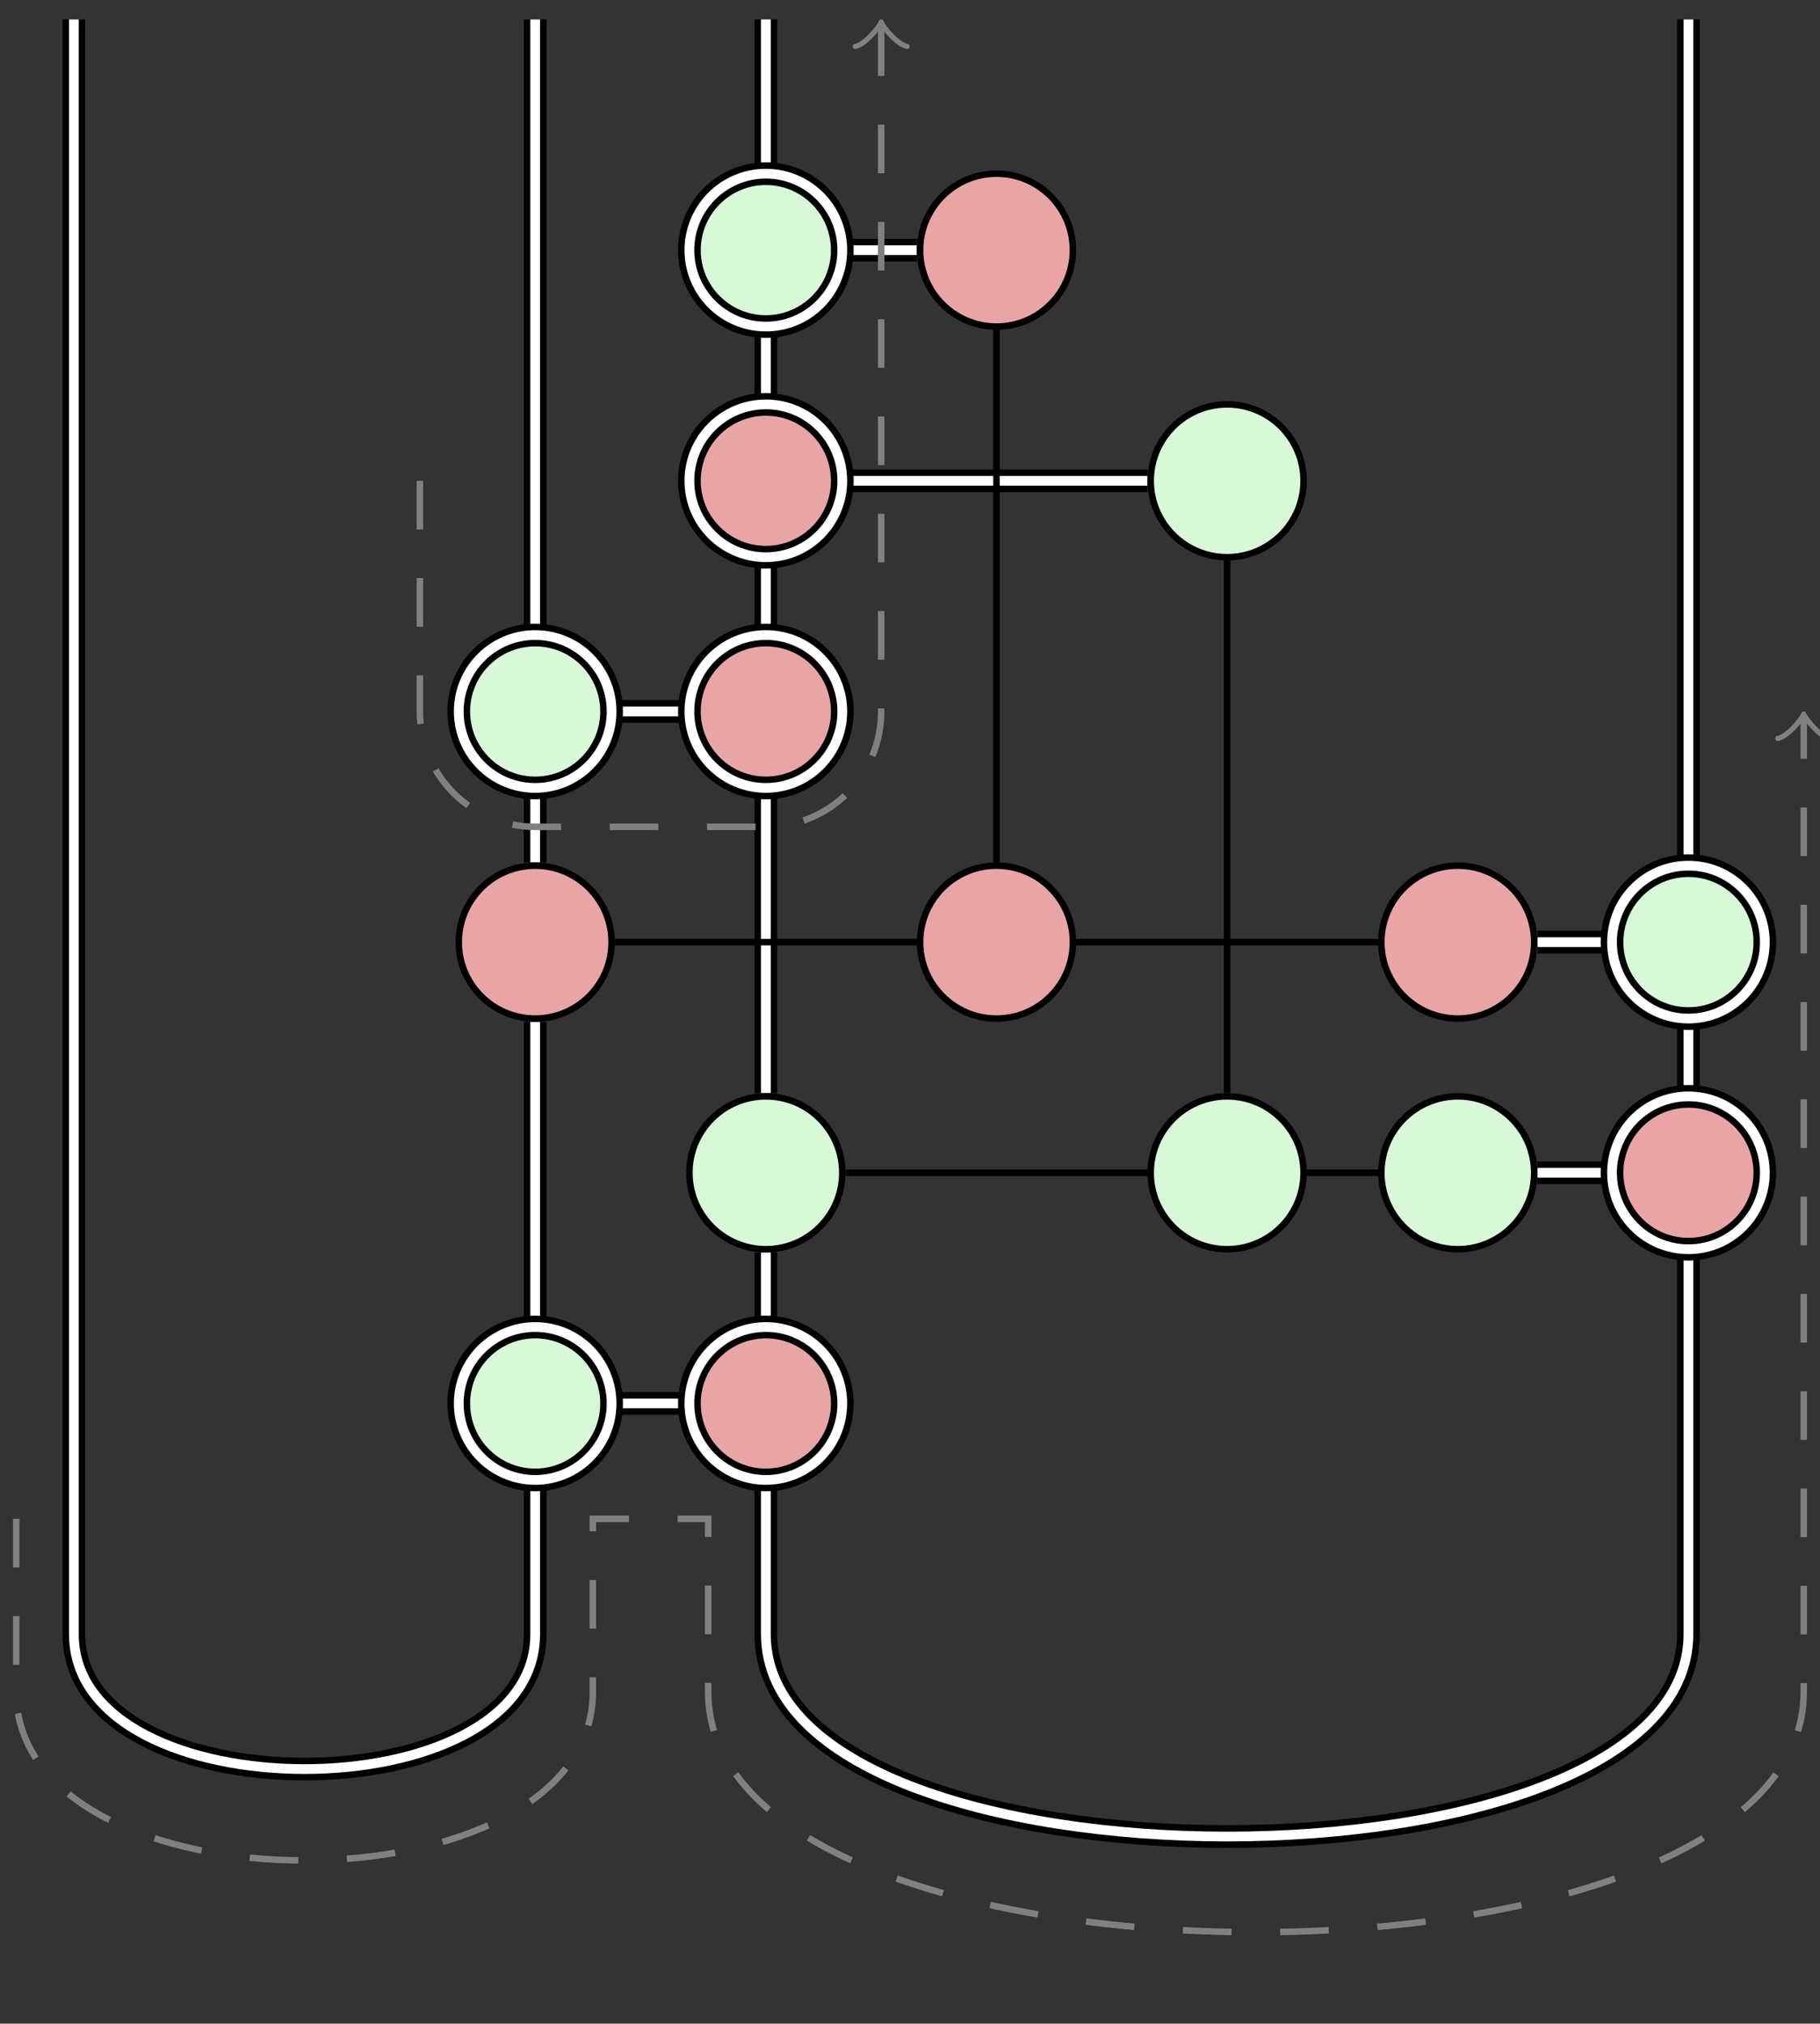 <?xml version="1.0" encoding="UTF-8"?>
<svg xmlns="http://www.w3.org/2000/svg" xmlns:xlink="http://www.w3.org/1999/xlink" width="167.758pt" height="186.514pt" viewBox="0 0 111.839 124.343" version="1.1">
<rect x="0" y="0" width="111.839" height="124.343" fill="#333333" stroke="none"/>
<defs>
<clipPath id="clip1">
  <path d="M 0 0 L 53 0 L 53 124.344 L 0 124.344 Z M 0 0 "/>
</clipPath>
<clipPath id="clip2">
  <path d="M 27 57 L 111.84 57 L 111.84 124.344 L 27 124.344 Z M 27 57 "/>
</clipPath>
<clipPath id="clip3">
  <path d="M 38 68 L 111.84 68 L 111.84 122 L 38 122 Z M 38 68 "/>
</clipPath>
<clipPath id="clip4">
  <path d="M 0 38 L 111.84 38 L 111.84 124.344 L 0 124.344 Z M 0 38 "/>
</clipPath>
<clipPath id="clip5">
  <path d="M 109 43 L 111.84 43 L 111.84 46 L 109 46 Z M 109 43 "/>
</clipPath>
<clipPath id="clip6">
  <path d="M 79 47 L 111.84 47 L 111.84 97 L 79 97 Z M 79 47 "/>
</clipPath>
<clipPath id="clip7">
  <path d="M 90 58 L 111.84 58 L 111.84 86 L 90 86 Z M 90 58 "/>
</clipPath>
<clipPath id="clip8">
  <path d="M 79 33 L 111.84 33 L 111.84 83 L 79 83 Z M 79 33 "/>
</clipPath>
<clipPath id="clip9">
  <path d="M 90 44 L 111.84 44 L 111.84 72 L 90 72 Z M 90 44 "/>
</clipPath>
</defs>
<g id="surface1">
<g clip-path="url(#clip1)" clip-rule="nonzero">
<path style="fill:none;stroke-width:1.395;stroke-linecap:butt;stroke-linejoin:miter;stroke:rgb(0%,0%,0%);stroke-opacity:1;stroke-miterlimit:10;" d="M -7.087 2.19 L -7.087 -7.087 C -7.087 -18.142 -35.435 -18.142 -35.435 -7.087 L -35.435 92.128 " transform="matrix(1,0,0,-1,39.974,93.323)"/>
</g>
<path style="fill:none;stroke-width:0.598;stroke-linecap:butt;stroke-linejoin:miter;stroke:rgb(100%,100%,100%);stroke-opacity:1;stroke-miterlimit:10;" d="M -7.087 2.19 L -7.087 -7.087 C -7.087 -18.142 -35.435 -18.142 -35.435 -7.087 L -35.435 92.128 " transform="matrix(1,0,0,-1,39.974,93.323)"/>
<g clip-path="url(#clip2)" clip-rule="nonzero">
<path style="fill:none;stroke-width:1.395;stroke-linecap:butt;stroke-linejoin:miter;stroke:rgb(0%,0%,0%);stroke-opacity:1;stroke-miterlimit:10;" d="M 63.78 16.366 L 63.78 -7.087 C 63.78 -23.669 7.088 -23.669 7.088 -7.087 L 7.088 2.19 " transform="matrix(1,0,0,-1,39.974,93.323)"/>
</g>
<g clip-path="url(#clip3)" clip-rule="nonzero">
<path style="fill:none;stroke-width:0.598;stroke-linecap:butt;stroke-linejoin:miter;stroke:rgb(100%,100%,100%);stroke-opacity:1;stroke-miterlimit:10;" d="M 63.78 16.366 L 63.78 -7.087 C 63.78 -23.669 7.088 -23.669 7.088 -7.087 L 7.088 2.19 " transform="matrix(1,0,0,-1,39.974,93.323)"/>
</g>
<path style="fill:none;stroke-width:1.395;stroke-linecap:butt;stroke-linejoin:miter;stroke:rgb(0%,0%,0%);stroke-opacity:1;stroke-miterlimit:10;" d="M -7.087 92.128 L -7.087 54.503 " transform="matrix(1,0,0,-1,39.974,93.323)"/>
<path style="fill:none;stroke-width:0.598;stroke-linecap:butt;stroke-linejoin:miter;stroke:rgb(100%,100%,100%);stroke-opacity:1;stroke-miterlimit:10;" d="M -7.087 92.128 L -7.087 54.503 " transform="matrix(1,0,0,-1,39.974,93.323)"/>
<path style="fill:none;stroke-width:1.395;stroke-linecap:butt;stroke-linejoin:miter;stroke:rgb(0%,0%,0%);stroke-opacity:1;stroke-miterlimit:10;" d="M -7.087 44.71 L -7.087 40.331 " transform="matrix(1,0,0,-1,39.974,93.323)"/>
<path style="fill:none;stroke-width:0.598;stroke-linecap:butt;stroke-linejoin:miter;stroke:rgb(100%,100%,100%);stroke-opacity:1;stroke-miterlimit:10;" d="M -7.087 44.71 L -7.087 40.331 " transform="matrix(1,0,0,-1,39.974,93.323)"/>
<path style="fill:none;stroke-width:1.395;stroke-linecap:butt;stroke-linejoin:miter;stroke:rgb(0%,0%,0%);stroke-opacity:1;stroke-miterlimit:10;" d="M -7.087 30.538 L -7.087 11.983 " transform="matrix(1,0,0,-1,39.974,93.323)"/>
<path style="fill:none;stroke-width:0.598;stroke-linecap:butt;stroke-linejoin:miter;stroke:rgb(100%,100%,100%);stroke-opacity:1;stroke-miterlimit:10;" d="M -7.087 30.538 L -7.087 11.983 " transform="matrix(1,0,0,-1,39.974,93.323)"/>
<path style="fill:none;stroke-width:1.395;stroke-linecap:butt;stroke-linejoin:miter;stroke:rgb(0%,0%,0%);stroke-opacity:1;stroke-miterlimit:10;" d="M 7.088 11.983 L 7.088 16.366 " transform="matrix(1,0,0,-1,39.974,93.323)"/>
<path style="fill:none;stroke-width:0.598;stroke-linecap:butt;stroke-linejoin:miter;stroke:rgb(100%,100%,100%);stroke-opacity:1;stroke-miterlimit:10;" d="M 7.088 11.983 L 7.088 16.366 " transform="matrix(1,0,0,-1,39.974,93.323)"/>
<path style="fill:none;stroke-width:1.395;stroke-linecap:butt;stroke-linejoin:miter;stroke:rgb(0%,0%,0%);stroke-opacity:1;stroke-miterlimit:10;" d="M 7.088 26.155 L 7.088 44.71 " transform="matrix(1,0,0,-1,39.974,93.323)"/>
<path style="fill:none;stroke-width:0.598;stroke-linecap:butt;stroke-linejoin:miter;stroke:rgb(100%,100%,100%);stroke-opacity:1;stroke-miterlimit:10;" d="M 7.088 26.155 L 7.088 44.71 " transform="matrix(1,0,0,-1,39.974,93.323)"/>
<path style="fill:none;stroke-width:1.395;stroke-linecap:butt;stroke-linejoin:miter;stroke:rgb(0%,0%,0%);stroke-opacity:1;stroke-miterlimit:10;" d="M -2.193 49.608 L 2.19 49.608 " transform="matrix(1,0,0,-1,39.974,93.323)"/>
<path style="fill:none;stroke-width:0.598;stroke-linecap:butt;stroke-linejoin:miter;stroke:rgb(100%,100%,100%);stroke-opacity:1;stroke-miterlimit:10;" d="M -2.193 49.608 L 2.19 49.608 " transform="matrix(1,0,0,-1,39.974,93.323)"/>
<path style="fill:none;stroke-width:1.395;stroke-linecap:butt;stroke-linejoin:miter;stroke:rgb(0%,0%,0%);stroke-opacity:1;stroke-miterlimit:10;" d="M -2.193 7.089 L 2.19 7.089 " transform="matrix(1,0,0,-1,39.974,93.323)"/>
<path style="fill:none;stroke-width:0.598;stroke-linecap:butt;stroke-linejoin:miter;stroke:rgb(100%,100%,100%);stroke-opacity:1;stroke-miterlimit:10;" d="M -2.193 7.089 L 2.19 7.089 " transform="matrix(1,0,0,-1,39.974,93.323)"/>
<path style="fill:none;stroke-width:1.395;stroke-linecap:butt;stroke-linejoin:miter;stroke:rgb(0%,0%,0%);stroke-opacity:1;stroke-miterlimit:10;" d="M 63.78 30.538 L 63.78 26.155 " transform="matrix(1,0,0,-1,39.974,93.323)"/>
<path style="fill:none;stroke-width:0.598;stroke-linecap:butt;stroke-linejoin:miter;stroke:rgb(100%,100%,100%);stroke-opacity:1;stroke-miterlimit:10;" d="M 63.78 30.538 L 63.78 26.155 " transform="matrix(1,0,0,-1,39.974,93.323)"/>
<path style="fill:none;stroke-width:0.399;stroke-linecap:butt;stroke-linejoin:miter;stroke:rgb(0%,0%,0%);stroke-opacity:1;stroke-miterlimit:10;" d="M -2.193 35.432 L 16.366 35.432 " transform="matrix(1,0,0,-1,39.974,93.323)"/>
<path style="fill:none;stroke-width:0.399;stroke-linecap:butt;stroke-linejoin:miter;stroke:rgb(0%,0%,0%);stroke-opacity:1;stroke-miterlimit:10;" d="M 11.983 21.261 L 30.538 21.261 " transform="matrix(1,0,0,-1,39.974,93.323)"/>
<path style="fill:none;stroke-width:1.395;stroke-linecap:butt;stroke-linejoin:miter;stroke:rgb(0%,0%,0%);stroke-opacity:1;stroke-miterlimit:10;" d="M 63.78 40.331 L 63.78 92.128 " transform="matrix(1,0,0,-1,39.974,93.323)"/>
<path style="fill:none;stroke-width:0.598;stroke-linecap:butt;stroke-linejoin:miter;stroke:rgb(100%,100%,100%);stroke-opacity:1;stroke-miterlimit:10;" d="M 63.78 40.331 L 63.78 92.128 " transform="matrix(1,0,0,-1,39.974,93.323)"/>
<path style="fill:none;stroke-width:1.395;stroke-linecap:butt;stroke-linejoin:miter;stroke:rgb(0%,0%,0%);stroke-opacity:1;stroke-miterlimit:10;" d="M 54.503 21.261 L 58.885 21.261 " transform="matrix(1,0,0,-1,39.974,93.323)"/>
<path style="fill:none;stroke-width:0.598;stroke-linecap:butt;stroke-linejoin:miter;stroke:rgb(100%,100%,100%);stroke-opacity:1;stroke-miterlimit:10;" d="M 54.503 21.261 L 58.885 21.261 " transform="matrix(1,0,0,-1,39.974,93.323)"/>
<path style="fill:none;stroke-width:1.395;stroke-linecap:butt;stroke-linejoin:miter;stroke:rgb(0%,0%,0%);stroke-opacity:1;stroke-miterlimit:10;" d="M 54.503 35.432 L 58.885 35.432 " transform="matrix(1,0,0,-1,39.974,93.323)"/>
<path style="fill:none;stroke-width:0.598;stroke-linecap:butt;stroke-linejoin:miter;stroke:rgb(100%,100%,100%);stroke-opacity:1;stroke-miterlimit:10;" d="M 54.503 35.432 L 58.885 35.432 " transform="matrix(1,0,0,-1,39.974,93.323)"/>
<path style="fill:none;stroke-width:0.399;stroke-linecap:butt;stroke-linejoin:miter;stroke:rgb(0%,0%,0%);stroke-opacity:1;stroke-miterlimit:10;" d="M 40.331 21.261 L 44.71 21.261 " transform="matrix(1,0,0,-1,39.974,93.323)"/>
<path style="fill:none;stroke-width:0.399;stroke-linecap:butt;stroke-linejoin:miter;stroke:rgb(0%,0%,0%);stroke-opacity:1;stroke-miterlimit:10;" d="M 26.155 35.432 L 44.71 35.432 " transform="matrix(1,0,0,-1,39.974,93.323)"/>
<path style="fill:none;stroke-width:1.395;stroke-linecap:butt;stroke-linejoin:miter;stroke:rgb(0%,0%,0%);stroke-opacity:1;stroke-miterlimit:10;" d="M 7.088 54.503 L 7.088 58.886 " transform="matrix(1,0,0,-1,39.974,93.323)"/>
<path style="fill:none;stroke-width:0.598;stroke-linecap:butt;stroke-linejoin:miter;stroke:rgb(100%,100%,100%);stroke-opacity:1;stroke-miterlimit:10;" d="M 7.088 54.503 L 7.088 58.886 " transform="matrix(1,0,0,-1,39.974,93.323)"/>
<path style="fill:none;stroke-width:1.395;stroke-linecap:butt;stroke-linejoin:miter;stroke:rgb(0%,0%,0%);stroke-opacity:1;stroke-miterlimit:10;" d="M 7.088 68.675 L 7.088 73.057 " transform="matrix(1,0,0,-1,39.974,93.323)"/>
<path style="fill:none;stroke-width:0.598;stroke-linecap:butt;stroke-linejoin:miter;stroke:rgb(100%,100%,100%);stroke-opacity:1;stroke-miterlimit:10;" d="M 7.088 68.675 L 7.088 73.057 " transform="matrix(1,0,0,-1,39.974,93.323)"/>
<path style="fill:none;stroke-width:1.395;stroke-linecap:butt;stroke-linejoin:miter;stroke:rgb(0%,0%,0%);stroke-opacity:1;stroke-miterlimit:10;" d="M 7.088 82.85 L 7.088 92.128 " transform="matrix(1,0,0,-1,39.974,93.323)"/>
<path style="fill:none;stroke-width:0.598;stroke-linecap:butt;stroke-linejoin:miter;stroke:rgb(100%,100%,100%);stroke-opacity:1;stroke-miterlimit:10;" d="M 7.088 82.85 L 7.088 92.128 " transform="matrix(1,0,0,-1,39.974,93.323)"/>
<path style="fill:none;stroke-width:1.395;stroke-linecap:butt;stroke-linejoin:miter;stroke:rgb(0%,0%,0%);stroke-opacity:1;stroke-miterlimit:10;" d="M 11.983 77.952 L 16.366 77.952 " transform="matrix(1,0,0,-1,39.974,93.323)"/>
<path style="fill:none;stroke-width:0.598;stroke-linecap:butt;stroke-linejoin:miter;stroke:rgb(100%,100%,100%);stroke-opacity:1;stroke-miterlimit:10;" d="M 11.983 77.952 L 16.366 77.952 " transform="matrix(1,0,0,-1,39.974,93.323)"/>
<path style="fill:none;stroke-width:1.395;stroke-linecap:butt;stroke-linejoin:miter;stroke:rgb(0%,0%,0%);stroke-opacity:1;stroke-miterlimit:10;" d="M 11.983 63.78 L 30.538 63.78 " transform="matrix(1,0,0,-1,39.974,93.323)"/>
<path style="fill:none;stroke-width:0.598;stroke-linecap:butt;stroke-linejoin:miter;stroke:rgb(100%,100%,100%);stroke-opacity:1;stroke-miterlimit:10;" d="M 11.983 63.78 L 30.538 63.78 " transform="matrix(1,0,0,-1,39.974,93.323)"/>
<path style="fill:none;stroke-width:0.399;stroke-linecap:butt;stroke-linejoin:miter;stroke:rgb(0%,0%,0%);stroke-opacity:1;stroke-miterlimit:10;" d="M 35.432 58.886 L 35.432 26.155 " transform="matrix(1,0,0,-1,39.974,93.323)"/>
<path style="fill:none;stroke-width:0.399;stroke-linecap:butt;stroke-linejoin:miter;stroke:rgb(0%,0%,0%);stroke-opacity:1;stroke-miterlimit:10;" d="M 21.26 40.331 L 21.26 73.057 " transform="matrix(1,0,0,-1,39.974,93.323)"/>
<g clip-path="url(#clip4)" clip-rule="nonzero">
<path style="fill:none;stroke-width:0.399;stroke-linecap:butt;stroke-linejoin:miter;stroke:rgb(50.194%,50.194%,50.194%);stroke-opacity:1;stroke-dasharray:2.989,2.989;stroke-miterlimit:10;" d="M -38.978 -0.001 L -38.978 -10.63 C -38.978 -24.447 -3.544 -24.447 -3.544 -10.63 L -3.544 -0.001 L 3.542 -0.001 L 3.542 -10.63 C 3.542 -30.322 70.866 -30.322 70.866 -10.63 L 70.866 49.147 " transform="matrix(1,0,0,-1,39.974,93.323)"/>
</g>
<g clip-path="url(#clip5)" clip-rule="nonzero">
<path style="fill:none;stroke-width:0.319;stroke-linecap:round;stroke-linejoin:round;stroke:rgb(50.194%,50.194%,50.194%);stroke-opacity:1;stroke-miterlimit:10;" d="M -1.197 1.595 C -1.095 0.997 -0.001 0.099 0.299 0.001 C -0.001 -0.1 -1.095 -0.995 -1.197 -1.593 " transform="matrix(0,-1,-1,0,110.841,44.174)"/>
</g>
<path style="fill:none;stroke-width:0.399;stroke-linecap:butt;stroke-linejoin:miter;stroke:rgb(50.194%,50.194%,50.194%);stroke-opacity:1;stroke-dasharray:2.989,2.989;stroke-miterlimit:10;" d="M -14.173 63.78 L -14.173 49.608 C -14.173 45.682 -11.009 42.518 -7.087 42.518 L 7.088 42.518 C 11.01 42.518 14.174 45.682 14.174 49.608 L 14.174 91.671 " transform="matrix(1,0,0,-1,39.974,93.323)"/>
<path style="fill:none;stroke-width:0.319;stroke-linecap:round;stroke-linejoin:round;stroke:rgb(50.194%,50.194%,50.194%);stroke-opacity:1;stroke-miterlimit:10;" d="M -1.197 1.593 C -1.096 0.995 0.002 0.101 0.299 -0.001 C 0.002 -0.099 -1.096 -0.997 -1.197 -1.595 " transform="matrix(0,-1,-1,0,54.147,1.654)"/>
<path style="fill-rule:nonzero;fill:rgb(84.705%,97.255%,84.705%);fill-opacity:1;stroke-width:1.395;stroke-linecap:butt;stroke-linejoin:miter;stroke:rgb(0%,0%,0%);stroke-opacity:1;stroke-miterlimit:10;" d="M -2.392 7.089 C -2.392 9.678 -4.494 11.784 -7.087 11.784 C -9.681 11.784 -11.783 9.678 -11.783 7.089 C -11.783 4.495 -9.681 2.389 -7.087 2.389 C -4.494 2.389 -2.392 4.495 -2.392 7.089 Z M -2.392 7.089 " transform="matrix(1,0,0,-1,39.974,93.323)"/>
<path style="fill:none;stroke-width:0.598;stroke-linecap:butt;stroke-linejoin:miter;stroke:rgb(100%,100%,100%);stroke-opacity:1;stroke-miterlimit:10;" d="M -2.392 7.089 C -2.392 9.678 -4.494 11.784 -7.087 11.784 C -9.681 11.784 -11.783 9.678 -11.783 7.089 C -11.783 4.495 -9.681 2.389 -7.087 2.389 C -4.494 2.389 -2.392 4.495 -2.392 7.089 Z M -2.392 7.089 " transform="matrix(1,0,0,-1,39.974,93.323)"/>
<path style="fill-rule:nonzero;fill:rgb(90.979%,64.705%,64.705%);fill-opacity:1;stroke-width:1.395;stroke-linecap:butt;stroke-linejoin:miter;stroke:rgb(0%,0%,0%);stroke-opacity:1;stroke-miterlimit:10;" d="M 11.784 7.089 C 11.784 9.678 9.682 11.784 7.088 11.784 C 4.495 11.784 2.389 9.678 2.389 7.089 C 2.389 4.495 4.495 2.389 7.088 2.389 C 9.682 2.389 11.784 4.495 11.784 7.089 Z M 11.784 7.089 " transform="matrix(1,0,0,-1,39.974,93.323)"/>
<path style="fill:none;stroke-width:0.598;stroke-linecap:butt;stroke-linejoin:miter;stroke:rgb(100%,100%,100%);stroke-opacity:1;stroke-miterlimit:10;" d="M 11.784 7.089 C 11.784 9.678 9.682 11.784 7.088 11.784 C 4.495 11.784 2.389 9.678 2.389 7.089 C 2.389 4.495 4.495 2.389 7.088 2.389 C 9.682 2.389 11.784 4.495 11.784 7.089 Z M 11.784 7.089 " transform="matrix(1,0,0,-1,39.974,93.323)"/>
<path style="fill-rule:nonzero;fill:rgb(90.979%,64.705%,64.705%);fill-opacity:1;stroke-width:0.399;stroke-linecap:butt;stroke-linejoin:miter;stroke:rgb(0%,0%,0%);stroke-opacity:1;stroke-miterlimit:10;" d="M -2.392 35.432 C -2.392 38.026 -4.494 40.132 -7.087 40.132 C -9.681 40.132 -11.783 38.026 -11.783 35.432 C -11.783 32.839 -9.681 30.737 -7.087 30.737 C -4.494 30.737 -2.392 32.839 -2.392 35.432 Z M -2.392 35.432 " transform="matrix(1,0,0,-1,39.974,93.323)"/>
<path style="fill-rule:nonzero;fill:rgb(84.705%,97.255%,84.705%);fill-opacity:1;stroke-width:0.399;stroke-linecap:butt;stroke-linejoin:miter;stroke:rgb(0%,0%,0%);stroke-opacity:1;stroke-miterlimit:10;" d="M 11.784 21.261 C 11.784 23.854 9.682 25.956 7.088 25.956 C 4.495 25.956 2.389 23.854 2.389 21.261 C 2.389 18.667 4.495 16.565 7.088 16.565 C 9.682 16.565 11.784 18.667 11.784 21.261 Z M 11.784 21.261 " transform="matrix(1,0,0,-1,39.974,93.323)"/>
<path style="fill-rule:nonzero;fill:rgb(84.705%,97.255%,84.705%);fill-opacity:1;stroke-width:1.395;stroke-linecap:butt;stroke-linejoin:miter;stroke:rgb(0%,0%,0%);stroke-opacity:1;stroke-miterlimit:10;" d="M -2.392 49.608 C -2.392 52.202 -4.494 54.303 -7.087 54.303 C -9.681 54.303 -11.783 52.202 -11.783 49.608 C -11.783 47.014 -9.681 44.909 -7.087 44.909 C -4.494 44.909 -2.392 47.014 -2.392 49.608 Z M -2.392 49.608 " transform="matrix(1,0,0,-1,39.974,93.323)"/>
<path style="fill:none;stroke-width:0.598;stroke-linecap:butt;stroke-linejoin:miter;stroke:rgb(100%,100%,100%);stroke-opacity:1;stroke-miterlimit:10;" d="M -2.392 49.608 C -2.392 52.202 -4.494 54.303 -7.087 54.303 C -9.681 54.303 -11.783 52.202 -11.783 49.608 C -11.783 47.014 -9.681 44.909 -7.087 44.909 C -4.494 44.909 -2.392 47.014 -2.392 49.608 Z M -2.392 49.608 " transform="matrix(1,0,0,-1,39.974,93.323)"/>
<path style="fill-rule:nonzero;fill:rgb(90.979%,64.705%,64.705%);fill-opacity:1;stroke-width:1.395;stroke-linecap:butt;stroke-linejoin:miter;stroke:rgb(0%,0%,0%);stroke-opacity:1;stroke-miterlimit:10;" d="M 11.784 49.608 C 11.784 52.202 9.682 54.303 7.088 54.303 C 4.495 54.303 2.389 52.202 2.389 49.608 C 2.389 47.014 4.495 44.909 7.088 44.909 C 9.682 44.909 11.784 47.014 11.784 49.608 Z M 11.784 49.608 " transform="matrix(1,0,0,-1,39.974,93.323)"/>
<path style="fill:none;stroke-width:0.598;stroke-linecap:butt;stroke-linejoin:miter;stroke:rgb(100%,100%,100%);stroke-opacity:1;stroke-miterlimit:10;" d="M 11.784 49.608 C 11.784 52.202 9.682 54.303 7.088 54.303 C 4.495 54.303 2.389 52.202 2.389 49.608 C 2.389 47.014 4.495 44.909 7.088 44.909 C 9.682 44.909 11.784 47.014 11.784 49.608 Z M 11.784 49.608 " transform="matrix(1,0,0,-1,39.974,93.323)"/>
<path style=" stroke:none;fill-rule:nonzero;fill:rgb(90.979%,64.705%,64.705%);fill-opacity:1;" d="M 108.449 72.062 C 108.449 69.469 106.348 67.367 103.754 67.367 C 101.16 67.367 99.059 69.469 99.059 72.062 C 99.059 74.656 101.16 76.758 103.754 76.758 C 106.348 76.758 108.449 74.656 108.449 72.062 Z M 108.449 72.062 "/>
<g clip-path="url(#clip6)" clip-rule="nonzero">
<path style="fill:none;stroke-width:1.395;stroke-linecap:butt;stroke-linejoin:miter;stroke:rgb(0%,0%,0%);stroke-opacity:1;stroke-miterlimit:10;" d="M 68.475 21.261 C 68.475 23.854 66.374 25.956 63.78 25.956 C 61.186 25.956 59.085 23.854 59.085 21.261 C 59.085 18.667 61.186 16.565 63.78 16.565 C 66.374 16.565 68.475 18.667 68.475 21.261 Z M 68.475 21.261 " transform="matrix(1,0,0,-1,39.974,93.323)"/>
</g>
<g clip-path="url(#clip7)" clip-rule="nonzero">
<path style="fill:none;stroke-width:0.598;stroke-linecap:butt;stroke-linejoin:miter;stroke:rgb(100%,100%,100%);stroke-opacity:1;stroke-miterlimit:10;" d="M 68.475 21.261 C 68.475 23.854 66.374 25.956 63.78 25.956 C 61.186 25.956 59.085 23.854 59.085 21.261 C 59.085 18.667 61.186 16.565 63.78 16.565 C 66.374 16.565 68.475 18.667 68.475 21.261 Z M 68.475 21.261 " transform="matrix(1,0,0,-1,39.974,93.323)"/>
</g>
<path style=" stroke:none;fill-rule:nonzero;fill:rgb(84.705%,97.255%,84.705%);fill-opacity:1;" d="M 108.449 57.891 C 108.449 55.297 106.348 53.191 103.754 53.191 C 101.16 53.191 99.059 55.297 99.059 57.891 C 99.059 60.484 101.16 62.586 103.754 62.586 C 106.348 62.586 108.449 60.484 108.449 57.891 Z M 108.449 57.891 "/>
<g clip-path="url(#clip8)" clip-rule="nonzero">
<path style="fill:none;stroke-width:1.395;stroke-linecap:butt;stroke-linejoin:miter;stroke:rgb(0%,0%,0%);stroke-opacity:1;stroke-miterlimit:10;" d="M 68.475 35.432 C 68.475 38.026 66.374 40.132 63.78 40.132 C 61.186 40.132 59.085 38.026 59.085 35.432 C 59.085 32.839 61.186 30.737 63.78 30.737 C 66.374 30.737 68.475 32.839 68.475 35.432 Z M 68.475 35.432 " transform="matrix(1,0,0,-1,39.974,93.323)"/>
</g>
<g clip-path="url(#clip9)" clip-rule="nonzero">
<path style="fill:none;stroke-width:0.598;stroke-linecap:butt;stroke-linejoin:miter;stroke:rgb(100%,100%,100%);stroke-opacity:1;stroke-miterlimit:10;" d="M 68.475 35.432 C 68.475 38.026 66.374 40.132 63.78 40.132 C 61.186 40.132 59.085 38.026 59.085 35.432 C 59.085 32.839 61.186 30.737 63.78 30.737 C 66.374 30.737 68.475 32.839 68.475 35.432 Z M 68.475 35.432 " transform="matrix(1,0,0,-1,39.974,93.323)"/>
</g>
<path style="fill-rule:nonzero;fill:rgb(84.705%,97.255%,84.705%);fill-opacity:1;stroke-width:0.399;stroke-linecap:butt;stroke-linejoin:miter;stroke:rgb(0%,0%,0%);stroke-opacity:1;stroke-miterlimit:10;" d="M 40.131 21.261 C 40.131 23.854 38.026 25.956 35.432 25.956 C 32.839 25.956 30.737 23.854 30.737 21.261 C 30.737 18.667 32.839 16.565 35.432 16.565 C 38.026 16.565 40.131 18.667 40.131 21.261 Z M 40.131 21.261 " transform="matrix(1,0,0,-1,39.974,93.323)"/>
<path style="fill-rule:nonzero;fill:rgb(90.979%,64.705%,64.705%);fill-opacity:1;stroke-width:0.399;stroke-linecap:butt;stroke-linejoin:miter;stroke:rgb(0%,0%,0%);stroke-opacity:1;stroke-miterlimit:10;" d="M 25.956 35.432 C 25.956 38.026 23.854 40.132 21.26 40.132 C 18.667 40.132 16.565 38.026 16.565 35.432 C 16.565 32.839 18.667 30.737 21.26 30.737 C 23.854 30.737 25.956 32.839 25.956 35.432 Z M 25.956 35.432 " transform="matrix(1,0,0,-1,39.974,93.323)"/>
<path style="fill-rule:nonzero;fill:rgb(90.979%,64.705%,64.705%);fill-opacity:1;stroke-width:0.399;stroke-linecap:butt;stroke-linejoin:miter;stroke:rgb(0%,0%,0%);stroke-opacity:1;stroke-miterlimit:10;" d="M 54.303 35.432 C 54.303 38.026 52.202 40.132 49.608 40.132 C 47.014 40.132 44.909 38.026 44.909 35.432 C 44.909 32.839 47.014 30.737 49.608 30.737 C 52.202 30.737 54.303 32.839 54.303 35.432 Z M 54.303 35.432 " transform="matrix(1,0,0,-1,39.974,93.323)"/>
<path style="fill-rule:nonzero;fill:rgb(84.705%,97.255%,84.705%);fill-opacity:1;stroke-width:0.399;stroke-linecap:butt;stroke-linejoin:miter;stroke:rgb(0%,0%,0%);stroke-opacity:1;stroke-miterlimit:10;" d="M 54.303 21.261 C 54.303 23.854 52.202 25.956 49.608 25.956 C 47.014 25.956 44.909 23.854 44.909 21.261 C 44.909 18.667 47.014 16.565 49.608 16.565 C 52.202 16.565 54.303 18.667 54.303 21.261 Z M 54.303 21.261 " transform="matrix(1,0,0,-1,39.974,93.323)"/>
<path style="fill-rule:nonzero;fill:rgb(90.979%,64.705%,64.705%);fill-opacity:1;stroke-width:1.395;stroke-linecap:butt;stroke-linejoin:miter;stroke:rgb(0%,0%,0%);stroke-opacity:1;stroke-miterlimit:10;" d="M 11.784 63.78 C 11.784 66.374 9.682 68.475 7.088 68.475 C 4.495 68.475 2.389 66.374 2.389 63.78 C 2.389 61.186 4.495 59.085 7.088 59.085 C 9.682 59.085 11.784 61.186 11.784 63.78 Z M 11.784 63.78 " transform="matrix(1,0,0,-1,39.974,93.323)"/>
<path style="fill:none;stroke-width:0.598;stroke-linecap:butt;stroke-linejoin:miter;stroke:rgb(100%,100%,100%);stroke-opacity:1;stroke-miterlimit:10;" d="M 11.784 63.78 C 11.784 66.374 9.682 68.475 7.088 68.475 C 4.495 68.475 2.389 66.374 2.389 63.78 C 2.389 61.186 4.495 59.085 7.088 59.085 C 9.682 59.085 11.784 61.186 11.784 63.78 Z M 11.784 63.78 " transform="matrix(1,0,0,-1,39.974,93.323)"/>
<path style="fill-rule:nonzero;fill:rgb(84.705%,97.255%,84.705%);fill-opacity:1;stroke-width:1.395;stroke-linecap:butt;stroke-linejoin:miter;stroke:rgb(0%,0%,0%);stroke-opacity:1;stroke-miterlimit:10;" d="M 11.784 77.952 C 11.784 80.546 9.682 82.651 7.088 82.651 C 4.495 82.651 2.389 80.546 2.389 77.952 C 2.389 75.358 4.495 73.257 7.088 73.257 C 9.682 73.257 11.784 75.358 11.784 77.952 Z M 11.784 77.952 " transform="matrix(1,0,0,-1,39.974,93.323)"/>
<path style="fill:none;stroke-width:0.598;stroke-linecap:butt;stroke-linejoin:miter;stroke:rgb(100%,100%,100%);stroke-opacity:1;stroke-miterlimit:10;" d="M 11.784 77.952 C 11.784 80.546 9.682 82.651 7.088 82.651 C 4.495 82.651 2.389 80.546 2.389 77.952 C 2.389 75.358 4.495 73.257 7.088 73.257 C 9.682 73.257 11.784 75.358 11.784 77.952 Z M 11.784 77.952 " transform="matrix(1,0,0,-1,39.974,93.323)"/>
<path style="fill-rule:nonzero;fill:rgb(84.705%,97.255%,84.705%);fill-opacity:1;stroke-width:0.399;stroke-linecap:butt;stroke-linejoin:miter;stroke:rgb(0%,0%,0%);stroke-opacity:1;stroke-miterlimit:10;" d="M 40.131 63.78 C 40.131 66.374 38.026 68.475 35.432 68.475 C 32.839 68.475 30.737 66.374 30.737 63.78 C 30.737 61.186 32.839 59.085 35.432 59.085 C 38.026 59.085 40.131 61.186 40.131 63.78 Z M 40.131 63.78 " transform="matrix(1,0,0,-1,39.974,93.323)"/>
<path style="fill-rule:nonzero;fill:rgb(90.979%,64.705%,64.705%);fill-opacity:1;stroke-width:0.399;stroke-linecap:butt;stroke-linejoin:miter;stroke:rgb(0%,0%,0%);stroke-opacity:1;stroke-miterlimit:10;" d="M 25.956 77.952 C 25.956 80.546 23.854 82.651 21.26 82.651 C 18.667 82.651 16.565 80.546 16.565 77.952 C 16.565 75.358 18.667 73.257 21.26 73.257 C 23.854 73.257 25.956 75.358 25.956 77.952 Z M 25.956 77.952 " transform="matrix(1,0,0,-1,39.974,93.323)"/>
</g>
</svg>
